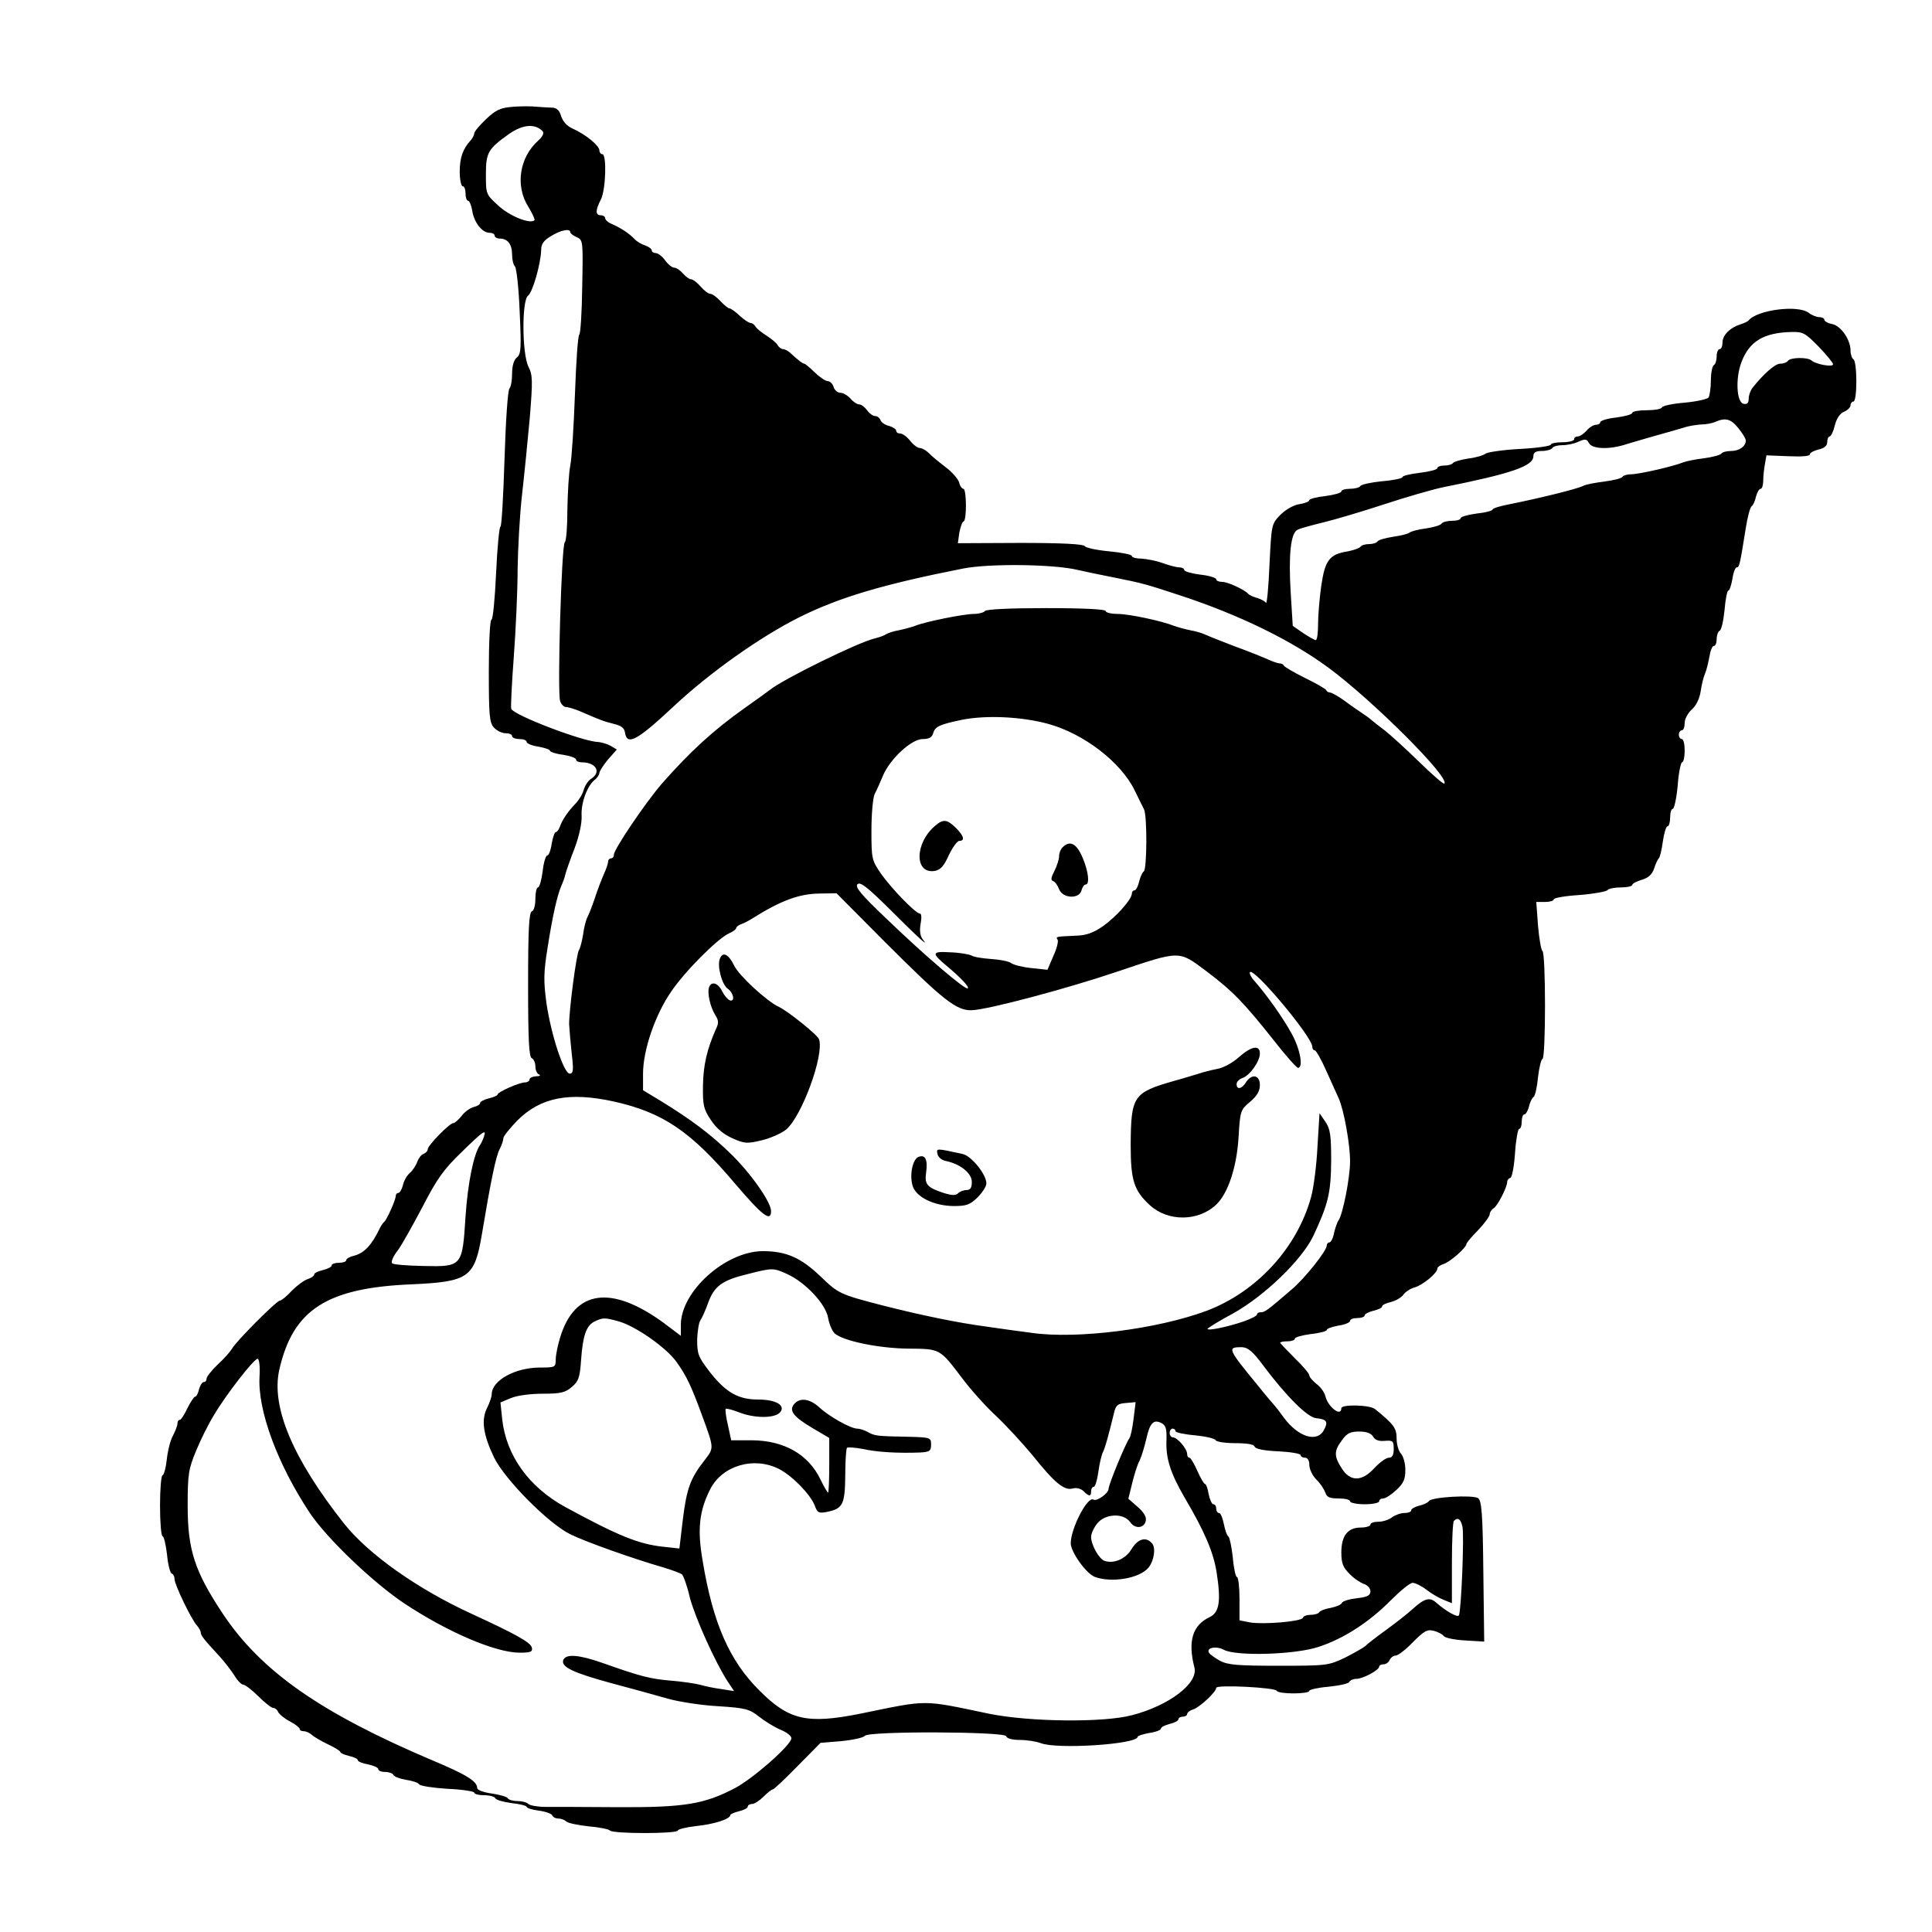<?xml version="1.0" standalone="no"?>
<!DOCTYPE svg PUBLIC "-//W3C//DTD SVG 20010904//EN"
 "http://www.w3.org/TR/2001/REC-SVG-20010904/DTD/svg10.dtd">
<svg version="1.0" xmlns="http://www.w3.org/2000/svg"
 width="664pt" height="664pt" viewBox="0 0 664 664"
 preserveAspectRatio="xMidYMid meet">
<g transform="translate(0,664) scale(0.1,-0.1)"
fill="#000000" stroke="none">
<path d="M1764 6273 c-43 -3 -59 -10 -93 -42 -22 -21 -41 -43 -41 -49 0 -6 -6
-17 -12 -24 -27 -29 -38 -60 -38 -108 0 -27 5 -50 10 -50 6 0 10 -11 10 -25 0
-14 4 -25 9 -25 4 0 11 -15 14 -34 6 -40 34 -76 59 -76 10 0 18 -4 18 -10 0
-5 8 -10 18 -10 27 0 42 -20 42 -55 0 -17 4 -35 10 -41 5 -5 13 -75 16 -154 6
-128 5 -147 -10 -159 -10 -8 -16 -29 -16 -55 0 -23 -4 -46 -9 -51 -6 -6 -13
-115 -17 -242 -4 -128 -10 -233 -14 -233 -4 0 -11 -72 -15 -160 -4 -88 -11
-160 -16 -160 -5 0 -9 -78 -9 -175 0 -151 2 -178 17 -195 10 -11 28 -20 40
-20 13 0 23 -4 23 -10 0 -5 11 -10 25 -10 14 0 25 -4 25 -10 0 -5 18 -13 40
-16 22 -4 40 -10 40 -14 0 -4 20 -11 45 -14 25 -4 45 -11 45 -17 0 -5 9 -9 19
-9 50 0 69 -34 32 -57 -10 -6 -21 -24 -25 -38 -4 -15 -17 -36 -29 -48 -25 -26
-45 -55 -53 -79 -4 -10 -10 -18 -14 -18 -4 0 -10 -18 -14 -40 -3 -22 -10 -40
-15 -40 -5 0 -13 -25 -16 -55 -4 -30 -11 -55 -16 -55 -5 0 -9 -18 -9 -39 0
-23 -5 -41 -12 -43 -10 -4 -13 -63 -13 -253 0 -190 3 -249 13 -252 6 -3 12
-15 12 -28 0 -13 6 -26 13 -28 6 -3 2 -6 -10 -6 -13 -1 -23 -5 -23 -11 0 -5
-7 -10 -15 -10 -20 0 -95 -33 -95 -42 0 -3 -13 -9 -30 -13 -16 -4 -30 -11 -30
-16 0 -5 -10 -11 -23 -14 -13 -4 -31 -17 -41 -31 -11 -13 -23 -24 -28 -24 -13
0 -88 -77 -88 -90 0 -6 -7 -13 -15 -16 -8 -3 -17 -16 -21 -27 -4 -12 -15 -29
-25 -38 -10 -8 -21 -27 -24 -42 -4 -15 -11 -27 -16 -27 -5 0 -9 -5 -9 -11 0
-13 -31 -82 -40 -89 -4 -3 -10 -12 -14 -20 -28 -59 -54 -87 -90 -96 -14 -3
-26 -10 -26 -15 0 -5 -11 -9 -25 -9 -14 0 -25 -4 -25 -9 0 -5 -13 -12 -30 -16
-16 -4 -30 -10 -30 -15 0 -5 -10 -12 -22 -16 -13 -4 -37 -22 -55 -40 -17 -19
-36 -34 -41 -34 -11 0 -151 -140 -165 -166 -6 -10 -27 -34 -49 -54 -21 -20
-38 -42 -38 -48 0 -7 -4 -12 -10 -12 -5 0 -12 -11 -16 -25 -3 -14 -9 -25 -13
-25 -4 0 -16 -18 -27 -40 -10 -22 -22 -40 -26 -40 -5 0 -8 -6 -8 -12 0 -7 -7
-26 -16 -43 -9 -16 -18 -54 -21 -83 -3 -28 -10 -52 -14 -52 -5 0 -9 -47 -9
-105 0 -58 4 -105 9 -105 4 0 11 -28 15 -62 3 -35 11 -64 16 -66 6 -2 10 -11
10 -20 0 -18 59 -141 78 -160 6 -7 12 -18 12 -23 0 -10 12 -25 65 -82 18 -20
41 -50 51 -66 10 -17 24 -31 30 -31 6 0 30 -18 52 -40 22 -22 45 -40 51 -40 6
0 14 -6 17 -14 3 -7 21 -22 40 -32 19 -10 34 -22 34 -26 0 -5 6 -8 14 -8 8 0
21 -6 28 -13 7 -6 32 -21 55 -32 24 -11 43 -23 43 -27 0 -3 13 -9 30 -13 17
-4 30 -10 30 -15 0 -4 16 -11 35 -14 19 -4 35 -11 35 -16 0 -6 11 -10 24 -10
13 0 26 -5 28 -10 2 -6 21 -13 43 -17 22 -3 43 -10 46 -16 4 -5 48 -12 98 -15
50 -2 91 -9 91 -13 0 -5 15 -9 34 -9 19 0 36 -5 38 -10 2 -6 27 -13 56 -17 28
-3 52 -9 52 -13 0 -4 19 -10 42 -13 24 -3 44 -11 46 -16 2 -6 11 -11 21 -11 9
0 22 -5 27 -10 6 -6 41 -13 78 -17 36 -3 69 -10 72 -14 7 -12 234 -12 234 0 0
4 28 11 62 15 61 6 118 24 118 38 0 3 14 9 30 13 17 4 30 11 30 16 0 5 7 9 15
9 8 0 25 11 39 25 14 14 28 25 32 25 4 0 42 36 85 80 l79 80 72 6 c40 4 76 12
80 18 11 17 480 15 486 -1 2 -8 21 -13 47 -13 24 0 56 -5 72 -11 56 -22 333
-4 333 22 0 3 18 9 40 13 22 3 40 10 40 15 0 5 14 12 30 16 17 4 30 11 30 16
0 5 7 9 15 9 8 0 15 4 15 9 0 5 10 13 21 16 23 8 79 60 79 74 0 12 204 1 208
-10 5 -12 112 -12 112 0 0 4 30 11 67 14 38 4 69 11 71 17 2 5 13 10 24 10 22
0 78 30 78 42 0 4 7 8 15 8 9 0 18 7 21 15 4 8 13 15 21 15 8 0 35 21 59 46
39 39 49 45 72 39 15 -4 30 -12 34 -18 4 -6 36 -13 73 -15 l66 -4 -3 241 c-2
201 -6 243 -18 252 -18 12 -160 4 -169 -10 -3 -5 -19 -13 -34 -16 -15 -4 -27
-11 -27 -16 0 -5 -10 -9 -23 -9 -13 0 -32 -7 -43 -15 -10 -8 -31 -15 -46 -15
-16 0 -28 -4 -28 -10 0 -5 -15 -10 -33 -10 -45 0 -67 -28 -67 -86 0 -37 6 -51
28 -73 15 -16 38 -31 50 -35 12 -4 22 -15 22 -25 0 -14 -10 -20 -47 -24 -26
-3 -49 -10 -51 -16 -2 -6 -19 -13 -38 -17 -19 -3 -37 -10 -40 -15 -3 -5 -16
-9 -29 -9 -13 0 -25 -4 -27 -10 -4 -13 -136 -24 -182 -16 l-36 7 0 74 c0 41
-4 75 -9 75 -4 0 -11 30 -14 67 -4 37 -11 69 -15 72 -5 3 -12 23 -16 44 -4 20
-11 37 -16 37 -6 0 -10 7 -10 15 0 8 -4 15 -10 15 -5 0 -12 16 -16 35 -3 19
-9 35 -13 35 -3 0 -15 20 -26 45 -11 25 -23 45 -27 45 -5 0 -8 6 -8 13 0 18
-34 57 -49 57 -6 0 -11 7 -11 15 0 8 5 15 10 15 6 0 10 -4 10 -9 0 -4 30 -11
67 -14 38 -4 69 -11 71 -17 2 -5 32 -10 67 -10 41 0 65 -4 67 -12 3 -8 33 -14
81 -16 42 -2 77 -8 77 -13 0 -5 7 -9 15 -9 9 0 15 -9 15 -25 0 -14 11 -37 24
-50 14 -13 27 -34 31 -45 5 -16 15 -20 46 -20 21 0 39 -4 39 -10 0 -5 23 -10
50 -10 28 0 50 5 50 10 0 6 6 10 14 10 8 0 28 13 45 29 25 23 31 37 31 69 0
23 -7 47 -15 56 -8 8 -15 31 -15 52 0 36 -10 49 -74 101 -18 15 -116 17 -116
3 0 -31 -46 4 -55 42 -3 13 -17 32 -31 42 -13 11 -24 23 -24 29 0 6 -22 32
-50 59 -27 27 -50 51 -50 53 0 3 11 5 25 5 14 0 25 4 25 9 0 5 25 12 55 16 30
3 55 10 55 14 0 5 18 11 40 15 22 3 40 11 40 16 0 6 11 10 25 10 14 0 25 4 25
9 0 5 14 12 30 16 17 4 30 10 30 15 0 5 13 11 30 15 16 4 36 15 43 25 7 10 24
21 38 25 27 7 79 49 79 65 0 5 10 12 22 16 22 7 78 56 78 69 0 3 18 25 40 47
22 23 40 48 40 55 0 6 6 16 13 20 14 8 47 73 47 91 0 6 5 12 11 14 6 2 13 41
16 86 3 45 10 82 14 82 5 0 9 11 9 25 0 14 4 25 9 25 5 0 12 12 16 27 3 15 11
30 16 33 5 4 12 34 15 68 4 34 11 62 15 62 12 0 12 367 0 372 -4 2 -11 40 -15
86 l-6 82 30 0 c16 0 30 4 30 9 0 5 40 12 90 15 49 4 92 12 95 17 4 5 24 9 46
9 21 0 39 4 39 9 0 4 15 12 32 17 23 7 36 18 43 39 5 17 13 32 16 35 4 3 10
29 14 58 4 28 11 52 16 52 5 0 9 14 9 30 0 17 4 30 9 30 5 0 13 36 17 80 3 44
11 80 15 80 5 0 9 18 9 40 0 22 -4 40 -10 40 -5 0 -10 7 -10 15 0 8 5 15 10
15 6 0 10 11 10 25 0 14 11 34 24 46 15 13 27 37 31 63 3 22 10 50 15 61 5 11
11 37 15 58 3 20 10 37 15 37 6 0 10 11 10 24 0 13 5 26 10 28 6 2 13 33 17
71 3 37 9 67 13 67 4 0 10 18 14 40 3 22 10 40 15 40 9 0 11 10 31 135 6 38
15 72 20 75 5 3 12 18 15 33 4 15 11 27 16 27 5 0 9 13 9 29 0 16 3 41 6 57
l5 29 75 -3 c45 -2 74 0 74 6 0 6 14 13 30 17 21 5 30 13 30 26 0 10 4 19 8
19 5 0 13 17 18 38 6 23 17 41 32 47 12 5 22 15 22 22 0 7 5 13 10 13 6 0 10
30 10 69 0 39 -4 73 -10 76 -5 3 -10 17 -10 30 0 37 -32 84 -62 91 -16 3 -28
10 -28 15 0 5 -8 9 -17 9 -10 0 -27 7 -37 15 -37 28 -176 10 -206 -26 -3 -4
-16 -10 -29 -14 -35 -11 -61 -37 -61 -62 0 -13 -4 -23 -10 -23 -5 0 -10 -11
-10 -24 0 -14 -4 -28 -10 -31 -5 -3 -10 -27 -10 -53 0 -26 -4 -52 -8 -58 -4
-6 -41 -14 -82 -18 -41 -3 -76 -11 -78 -16 -2 -6 -26 -10 -53 -10 -27 0 -49
-4 -49 -9 0 -5 -25 -12 -55 -16 -30 -3 -55 -11 -55 -16 0 -5 -7 -9 -15 -9 -8
0 -23 -9 -32 -20 -10 -11 -23 -20 -30 -20 -7 0 -13 -4 -13 -10 0 -5 -18 -10
-40 -10 -22 0 -40 -4 -40 -8 0 -5 -48 -12 -106 -15 -58 -3 -111 -11 -118 -16
-7 -6 -34 -14 -60 -17 -26 -4 -49 -11 -52 -15 -3 -5 -16 -9 -30 -9 -13 0 -24
-4 -24 -9 0 -5 -27 -12 -60 -16 -33 -4 -60 -10 -60 -15 0 -4 -31 -11 -70 -14
-38 -4 -72 -11 -75 -17 -4 -5 -19 -9 -36 -9 -16 0 -29 -4 -29 -9 0 -5 -25 -12
-55 -16 -30 -3 -55 -10 -55 -14 0 -5 -16 -11 -35 -14 -20 -3 -47 -19 -65 -37
-30 -31 -30 -32 -37 -171 -3 -77 -9 -136 -12 -131 -3 5 -17 13 -31 17 -14 4
-27 10 -30 14 -12 14 -70 41 -89 41 -12 0 -21 4 -21 9 0 5 -25 13 -55 16 -30
4 -55 11 -55 16 0 5 -8 9 -17 9 -10 0 -36 7 -58 15 -22 8 -55 14 -72 15 -18 0
-33 4 -33 9 0 5 -35 12 -77 16 -43 4 -81 12 -85 18 -4 7 -77 11 -221 11 l-215
-1 5 36 c4 20 10 38 15 39 11 5 10 112 -1 112 -5 0 -12 10 -15 23 -4 12 -25
36 -47 52 -22 17 -48 38 -57 48 -9 9 -23 17 -30 17 -8 0 -23 11 -34 25 -11 14
-26 25 -34 25 -8 0 -14 4 -14 10 0 5 -11 12 -24 16 -14 3 -27 12 -30 20 -3 8
-11 14 -18 14 -8 0 -20 9 -28 20 -8 11 -20 20 -27 20 -7 0 -21 9 -30 20 -10
11 -25 20 -35 20 -9 0 -20 9 -23 20 -3 11 -13 20 -20 20 -8 0 -28 14 -45 30
-17 17 -33 30 -36 30 -5 0 -20 11 -49 38 -7 6 -18 12 -24 12 -5 0 -14 6 -18
13 -4 8 -21 22 -38 33 -16 10 -34 24 -38 31 -4 7 -12 13 -18 13 -5 0 -22 11
-37 25 -15 14 -30 25 -35 25 -4 0 -18 11 -31 25 -13 14 -28 25 -35 25 -6 0
-21 11 -33 25 -12 14 -27 25 -33 25 -6 0 -18 9 -28 20 -9 11 -23 20 -30 20 -7
0 -21 11 -31 25 -10 14 -25 25 -32 25 -8 0 -14 4 -14 9 0 5 -10 13 -22 17 -13
4 -30 14 -38 23 -18 19 -46 37 -77 51 -13 5 -23 14 -23 20 0 5 -7 10 -15 10
-19 0 -19 17 0 54 17 32 21 156 5 156 -5 0 -10 6 -10 13 0 16 -46 54 -90 74
-23 10 -37 26 -44 51 -5 14 -15 22 -30 22 -13 0 -36 2 -52 3 -16 2 -52 2 -80
0z m100 -83 c7 -7 2 -18 -14 -33 -65 -58 -80 -156 -34 -228 14 -23 23 -43 21
-46 -15 -14 -85 14 -124 50 -43 39 -43 40 -43 107 0 76 7 88 80 140 46 32 88
36 114 10z m96 -348 c0 -4 10 -12 22 -17 22 -10 22 -13 19 -170 -1 -88 -6
-162 -10 -165 -5 -3 -11 -95 -15 -205 -4 -110 -11 -220 -16 -245 -5 -25 -9
-93 -10 -152 0 -59 -4 -109 -9 -112 -11 -7 -26 -514 -16 -545 3 -11 13 -21 20
-21 8 0 31 -7 52 -16 67 -29 77 -33 113 -42 25 -6 36 -14 38 -30 7 -46 42 -27
168 91 124 116 298 239 430 305 138 69 290 114 564 168 91 18 314 15 395 -5
22 -5 78 -17 125 -26 95 -19 110 -23 225 -61 204 -67 382 -154 511 -249 153
-113 418 -378 398 -398 -3 -3 -42 31 -87 75 -45 44 -98 92 -117 107 -19 14
-40 31 -46 36 -6 6 -22 17 -34 25 -12 8 -40 27 -61 43 -21 15 -43 27 -48 27
-5 0 -11 3 -13 8 -1 4 -34 23 -73 42 -38 19 -71 38 -73 43 -2 4 -8 7 -14 7 -5
0 -24 6 -41 14 -18 8 -70 29 -117 46 -47 18 -92 36 -100 40 -9 4 -31 11 -50
14 -19 4 -44 11 -55 15 -42 17 -155 41 -194 41 -23 0 -41 5 -41 10 0 6 -75 10
-204 10 -126 0 -207 -4 -211 -10 -3 -5 -21 -10 -38 -10 -34 0 -169 -27 -202
-41 -11 -4 -36 -11 -55 -15 -19 -3 -39 -10 -45 -14 -5 -4 -22 -10 -38 -14 -59
-14 -315 -140 -361 -177 -6 -5 -45 -33 -86 -62 -109 -77 -189 -151 -285 -260
-57 -66 -165 -226 -165 -244 0 -7 -4 -13 -10 -13 -5 0 -10 -5 -10 -11 0 -6 -6
-25 -14 -42 -8 -18 -22 -54 -31 -82 -9 -27 -21 -58 -26 -67 -5 -9 -12 -36 -15
-60 -4 -24 -10 -47 -14 -53 -9 -12 -34 -205 -34 -255 1 -19 5 -65 9 -102 7
-57 5 -68 -7 -68 -20 0 -64 133 -80 243 -10 75 -10 103 4 190 17 109 33 179
47 212 5 11 12 29 14 40 3 11 17 52 32 90 16 43 25 86 24 110 -3 43 18 102 44
124 10 7 17 19 17 25 1 6 14 27 30 46 l30 34 -22 13 c-13 7 -32 12 -43 13 -51
1 -290 92 -298 114 -2 6 2 88 9 181 7 94 13 228 13 298 1 70 7 185 15 255 8
70 20 191 27 268 10 126 10 145 -5 174 -22 46 -23 228 -1 244 16 12 44 111 45
158 0 19 9 32 33 46 33 21 67 28 67 14z m4291 -394 c27 -28 49 -55 49 -60 0
-11 -60 0 -74 13 -13 12 -73 11 -81 -1 -3 -5 -15 -10 -27 -10 -17 0 -56 -34
-95 -83 -7 -9 -13 -26 -13 -37 0 -15 -5 -20 -17 -18 -25 4 -29 88 -8 143 27
72 77 102 173 104 39 1 47 -4 93 -51z m-277 -279 c14 -17 26 -36 26 -43 0 -20
-22 -36 -51 -36 -15 0 -30 -4 -33 -9 -4 -5 -30 -12 -59 -16 -28 -3 -61 -10
-72 -14 -34 -14 -152 -41 -179 -41 -13 0 -27 -4 -30 -9 -3 -5 -31 -12 -62 -16
-32 -4 -64 -10 -73 -15 -22 -11 -153 -43 -253 -63 -32 -6 -58 -14 -58 -18 0
-4 -25 -11 -55 -14 -30 -4 -55 -11 -55 -16 0 -5 -13 -9 -29 -9 -17 0 -32 -4
-36 -9 -3 -6 -27 -13 -53 -17 -26 -3 -51 -10 -57 -14 -5 -5 -31 -11 -58 -15
-26 -4 -50 -11 -53 -16 -3 -5 -16 -9 -29 -9 -13 0 -26 -4 -29 -9 -4 -5 -23
-12 -44 -16 -63 -10 -78 -30 -91 -118 -6 -43 -11 -102 -11 -132 0 -30 -3 -55
-8 -55 -4 0 -23 11 -43 24 l-36 25 -7 113 c-8 132 0 205 23 217 9 5 50 16 91
26 41 10 135 38 208 62 73 24 163 50 200 58 236 47 312 73 312 107 0 13 8 18
29 18 17 0 33 5 36 10 3 6 19 10 35 10 16 0 41 5 55 12 23 10 28 10 36 -5 12
-21 71 -23 131 -3 24 7 70 21 103 30 33 9 74 21 91 26 17 6 44 10 60 11 16 0
38 4 49 9 35 15 53 11 79 -21z m-2371 -1017 c123 -34 250 -132 297 -229 13
-26 27 -56 32 -65 11 -24 10 -205 -1 -213 -5 -3 -12 -19 -16 -35 -4 -17 -11
-30 -16 -30 -5 0 -9 -5 -9 -11 0 -20 -54 -80 -99 -112 -35 -24 -58 -32 -96
-33 -68 -3 -67 -3 -60 -14 3 -5 -3 -31 -15 -56 l-20 -47 -56 6 c-30 3 -61 11
-69 17 -7 6 -38 12 -68 14 -30 2 -61 7 -68 12 -8 4 -40 10 -72 11 -65 4 -67
-2 -13 -47 49 -41 78 -72 72 -77 -7 -7 -145 110 -281 241 -86 82 -107 107 -98
117 10 9 33 -9 110 -85 103 -103 139 -135 114 -104 -9 12 -11 30 -7 53 4 20 3
35 -2 35 -15 0 -97 85 -134 137 -32 47 -33 51 -33 149 0 56 5 112 11 125 7 13
20 42 29 64 25 58 98 125 136 125 22 0 32 6 36 19 6 24 22 31 98 47 85 17 207
11 298 -14z m-563 -748 c201 -201 247 -238 300 -236 56 2 326 74 498 132 220
74 212 74 307 3 89 -67 128 -106 234 -240 40 -51 77 -93 82 -93 19 0 8 64 -22
118 -31 56 -85 132 -128 181 -12 13 -18 27 -15 30 15 15 214 -223 214 -256 0
-7 4 -13 9 -13 4 0 23 -33 40 -72 18 -40 37 -82 42 -93 18 -40 39 -158 39
-216 0 -57 -25 -183 -40 -204 -4 -5 -11 -25 -15 -42 -3 -18 -11 -33 -16 -33
-5 0 -9 -5 -9 -10 0 -19 -76 -114 -121 -152 -85 -73 -92 -78 -106 -78 -7 0
-13 -3 -13 -8 0 -4 -21 -15 -47 -24 -53 -18 -123 -33 -123 -25 0 2 39 27 88
53 109 61 235 183 275 265 52 111 61 148 62 259 0 89 -3 110 -20 135 l-20 29
-7 -114 c-3 -63 -13 -142 -22 -174 -48 -175 -187 -326 -359 -391 -169 -63
-445 -98 -600 -76 -45 6 -113 15 -152 21 -106 14 -230 40 -360 73 -151 39
-153 41 -217 102 -66 63 -117 85 -196 85 -128 0 -282 -138 -282 -253 l0 -38
-57 43 c-181 133 -308 116 -358 -49 -8 -26 -15 -60 -15 -75 0 -27 -2 -28 -54
-28 -85 0 -165 -44 -166 -91 0 -9 -7 -30 -16 -48 -21 -41 -13 -93 24 -170 37
-76 188 -228 262 -264 55 -27 216 -84 320 -114 30 -9 59 -20 64 -24 5 -5 18
-40 27 -80 19 -71 88 -224 130 -288 l22 -33 -44 7 c-24 3 -57 10 -74 15 -16 4
-61 11 -100 14 -71 6 -105 15 -232 60 -82 29 -128 33 -137 11 -9 -24 34 -44
166 -80 68 -18 155 -42 193 -53 39 -11 117 -23 174 -26 94 -6 107 -10 140 -36
20 -16 53 -36 74 -45 20 -8 37 -21 37 -29 0 -23 -132 -139 -195 -172 -105 -55
-175 -66 -400 -65 -110 1 -222 1 -250 1 -27 0 -54 5 -59 10 -6 6 -22 10 -37
10 -15 0 -31 4 -34 10 -3 5 -28 12 -55 16 -29 4 -50 12 -50 19 0 23 -37 46
-154 95 -384 163 -589 306 -721 505 -96 145 -120 218 -120 370 0 109 3 126 29
189 16 39 43 93 61 122 41 70 137 193 150 194 6 0 9 -25 7 -61 -7 -116 62
-302 173 -469 58 -87 217 -239 325 -311 148 -98 313 -169 396 -169 38 0 45 3
42 17 -3 18 -56 47 -208 117 -187 86 -353 204 -437 309 -177 224 -252 402
-223 530 47 206 163 281 455 293 196 9 216 23 241 171 30 180 48 269 61 293 7
14 13 31 13 38 0 7 22 34 48 61 80 80 179 99 333 65 169 -38 264 -103 417
-284 93 -109 122 -131 122 -92 0 31 -72 133 -141 199 -68 66 -134 115 -236
178 l-63 38 0 57 c0 80 41 201 96 281 47 70 159 182 199 201 14 6 25 14 25 18
0 4 8 11 18 14 9 3 26 12 37 19 97 61 160 85 230 86 l60 1 165 -166z m-1377
-671 c-3 -10 -9 -22 -13 -28 -22 -31 -42 -129 -50 -245 -11 -173 -11 -174
-146 -171 -54 1 -102 5 -106 9 -5 5 3 24 18 43 14 18 52 87 86 151 50 97 73
129 133 187 76 74 88 83 78 54z m1043 -472 c63 -29 132 -103 140 -150 4 -22
14 -46 23 -54 30 -26 152 -51 252 -52 111 -1 108 1 186 -102 30 -40 83 -99
117 -130 34 -32 90 -93 125 -135 76 -95 108 -121 137 -114 13 4 29 0 38 -9 19
-19 26 -19 26 0 0 8 4 15 9 15 5 0 12 23 16 52 4 29 11 59 16 68 7 14 18 53
38 135 6 25 12 31 40 33 l34 3 -7 -57 c-4 -32 -10 -62 -15 -68 -12 -16 -71
-158 -71 -173 0 -15 -40 -44 -52 -37 -20 13 -78 -99 -78 -150 0 -30 54 -106
84 -116 59 -21 153 -4 183 32 19 23 26 67 13 83 -21 25 -49 17 -71 -19 -20
-34 -62 -52 -94 -40 -19 8 -45 55 -45 82 0 11 9 31 21 46 27 34 90 37 113 5
17 -25 49 -22 54 5 3 12 -8 30 -28 47 l-32 28 13 53 c7 29 18 65 26 79 7 15
17 49 23 75 12 54 25 67 52 53 15 -8 18 -20 17 -57 -3 -63 13 -113 60 -195 71
-120 101 -191 112 -259 16 -101 10 -140 -24 -156 -59 -28 -75 -83 -52 -173 14
-54 -87 -131 -215 -164 -98 -26 -351 -23 -490 5 -235 49 -205 49 -445 0 -181
-36 -244 -22 -345 80 -103 102 -160 232 -195 445 -19 109 -12 172 26 247 42
82 151 113 237 69 46 -24 107 -87 122 -125 9 -25 14 -28 43 -22 54 11 61 26
62 125 0 49 3 92 6 95 3 3 28 1 55 -4 48 -11 123 -15 197 -12 32 2 37 5 37 27
0 24 -2 25 -77 27 -111 2 -116 3 -140 16 -12 7 -28 12 -37 12 -22 0 -97 42
-130 73 -33 30 -67 35 -87 11 -18 -22 -3 -43 65 -83 l56 -33 0 -94 c0 -52 -2
-94 -4 -94 -2 0 -14 20 -26 45 -42 87 -125 134 -236 135 l-71 0 -11 51 c-7 29
-10 54 -8 57 3 2 23 -3 46 -12 53 -21 123 -21 141 0 20 24 -14 44 -76 44 -67
0 -110 24 -165 94 -40 52 -44 62 -44 112 1 29 6 59 11 66 5 7 18 35 27 61 21
57 48 77 135 98 86 22 89 22 137 0z m-581 -162 c59 -16 166 -91 201 -141 34
-48 50 -82 87 -183 42 -114 41 -111 9 -153 -49 -62 -62 -98 -75 -203 l-12
-101 -55 6 c-85 9 -154 37 -338 137 -124 68 -202 176 -216 301 l-6 58 36 15
c21 9 67 15 110 15 61 0 77 4 99 23 23 19 28 32 32 92 6 85 18 119 46 133 29
14 35 14 82 1z m2215 -150 c80 -107 153 -180 183 -183 37 -4 43 -12 27 -41
-23 -44 -88 -24 -137 42 -15 21 -30 40 -33 43 -3 3 -28 32 -55 66 -107 130
-108 134 -57 134 21 -1 37 -14 72 -61z m379 -246 c6 -12 20 -17 40 -15 28 2
31 0 31 -28 0 -21 -5 -30 -17 -30 -9 0 -31 -16 -49 -35 -43 -48 -84 -48 -113
-1 -27 42 -26 60 1 96 17 24 29 30 59 30 26 0 41 -6 48 -17z m307 -309 c7 -28
-4 -292 -12 -306 -5 -8 -45 15 -78 44 -22 20 -40 15 -81 -22 -16 -15 -57 -47
-90 -71 -33 -24 -66 -49 -72 -56 -7 -6 -39 -24 -70 -40 -57 -27 -62 -28 -228
-28 -143 0 -175 3 -202 17 -17 10 -35 22 -38 28 -10 17 25 24 51 10 42 -23
246 -17 326 10 86 28 174 85 248 160 33 33 66 60 75 60 9 0 31 -11 48 -24 18
-14 44 -29 60 -35 l27 -11 0 139 c0 76 3 141 7 144 13 13 23 7 29 -19z"/>
<path d="M3214 3802 c-71 -60 -72 -168 0 -155 19 4 31 18 47 54 13 27 29 49
36 49 20 0 16 17 -12 45 -30 29 -43 31 -71 7z"/>
<path d="M3652 3728 c-7 -7 -12 -20 -12 -30 0 -11 -7 -33 -16 -51 -12 -23 -13
-32 -5 -35 7 -2 16 -15 21 -28 12 -32 69 -35 77 -4 3 11 9 20 14 20 15 0 10
46 -11 94 -20 47 -43 59 -68 34z"/>
<path d="M2474 3345 c-10 -25 7 -89 27 -103 21 -15 26 -46 7 -40 -7 3 -19 17
-26 31 -14 29 -37 36 -45 14 -7 -19 4 -68 21 -95 12 -19 13 -28 2 -50 -30 -68
-43 -123 -44 -193 -1 -67 2 -81 27 -118 19 -29 43 -49 74 -63 42 -19 51 -19
101 -7 30 7 68 24 84 37 54 46 131 256 113 310 -5 15 -107 97 -139 112 -41 19
-136 107 -152 140 -20 41 -40 51 -50 25z"/>
<path d="M4257 3006 c-21 -19 -54 -37 -75 -40 -20 -4 -48 -11 -62 -16 -14 -4
-52 -16 -85 -25 -140 -40 -148 -51 -149 -220 0 -122 11 -157 67 -208 62 -56
165 -55 226 2 42 39 72 131 78 236 5 87 7 91 39 118 24 20 34 37 34 58 0 35
-28 40 -48 9 -14 -23 -32 -26 -32 -6 0 8 9 17 20 21 25 8 60 57 60 84 0 31
-29 26 -73 -13z"/>
<path d="M3222 2674 c2 -11 14 -21 28 -24 50 -10 90 -42 90 -72 0 -20 -5 -28
-18 -28 -10 0 -23 -5 -29 -11 -8 -8 -21 -8 -50 1 -57 19 -66 29 -60 71 6 43
-3 62 -26 53 -21 -8 -32 -64 -20 -101 13 -38 73 -67 140 -68 44 0 56 4 82 29
17 17 31 38 31 49 0 31 -52 95 -82 101 -92 20 -90 20 -86 0z"/>
</g>
</svg>
